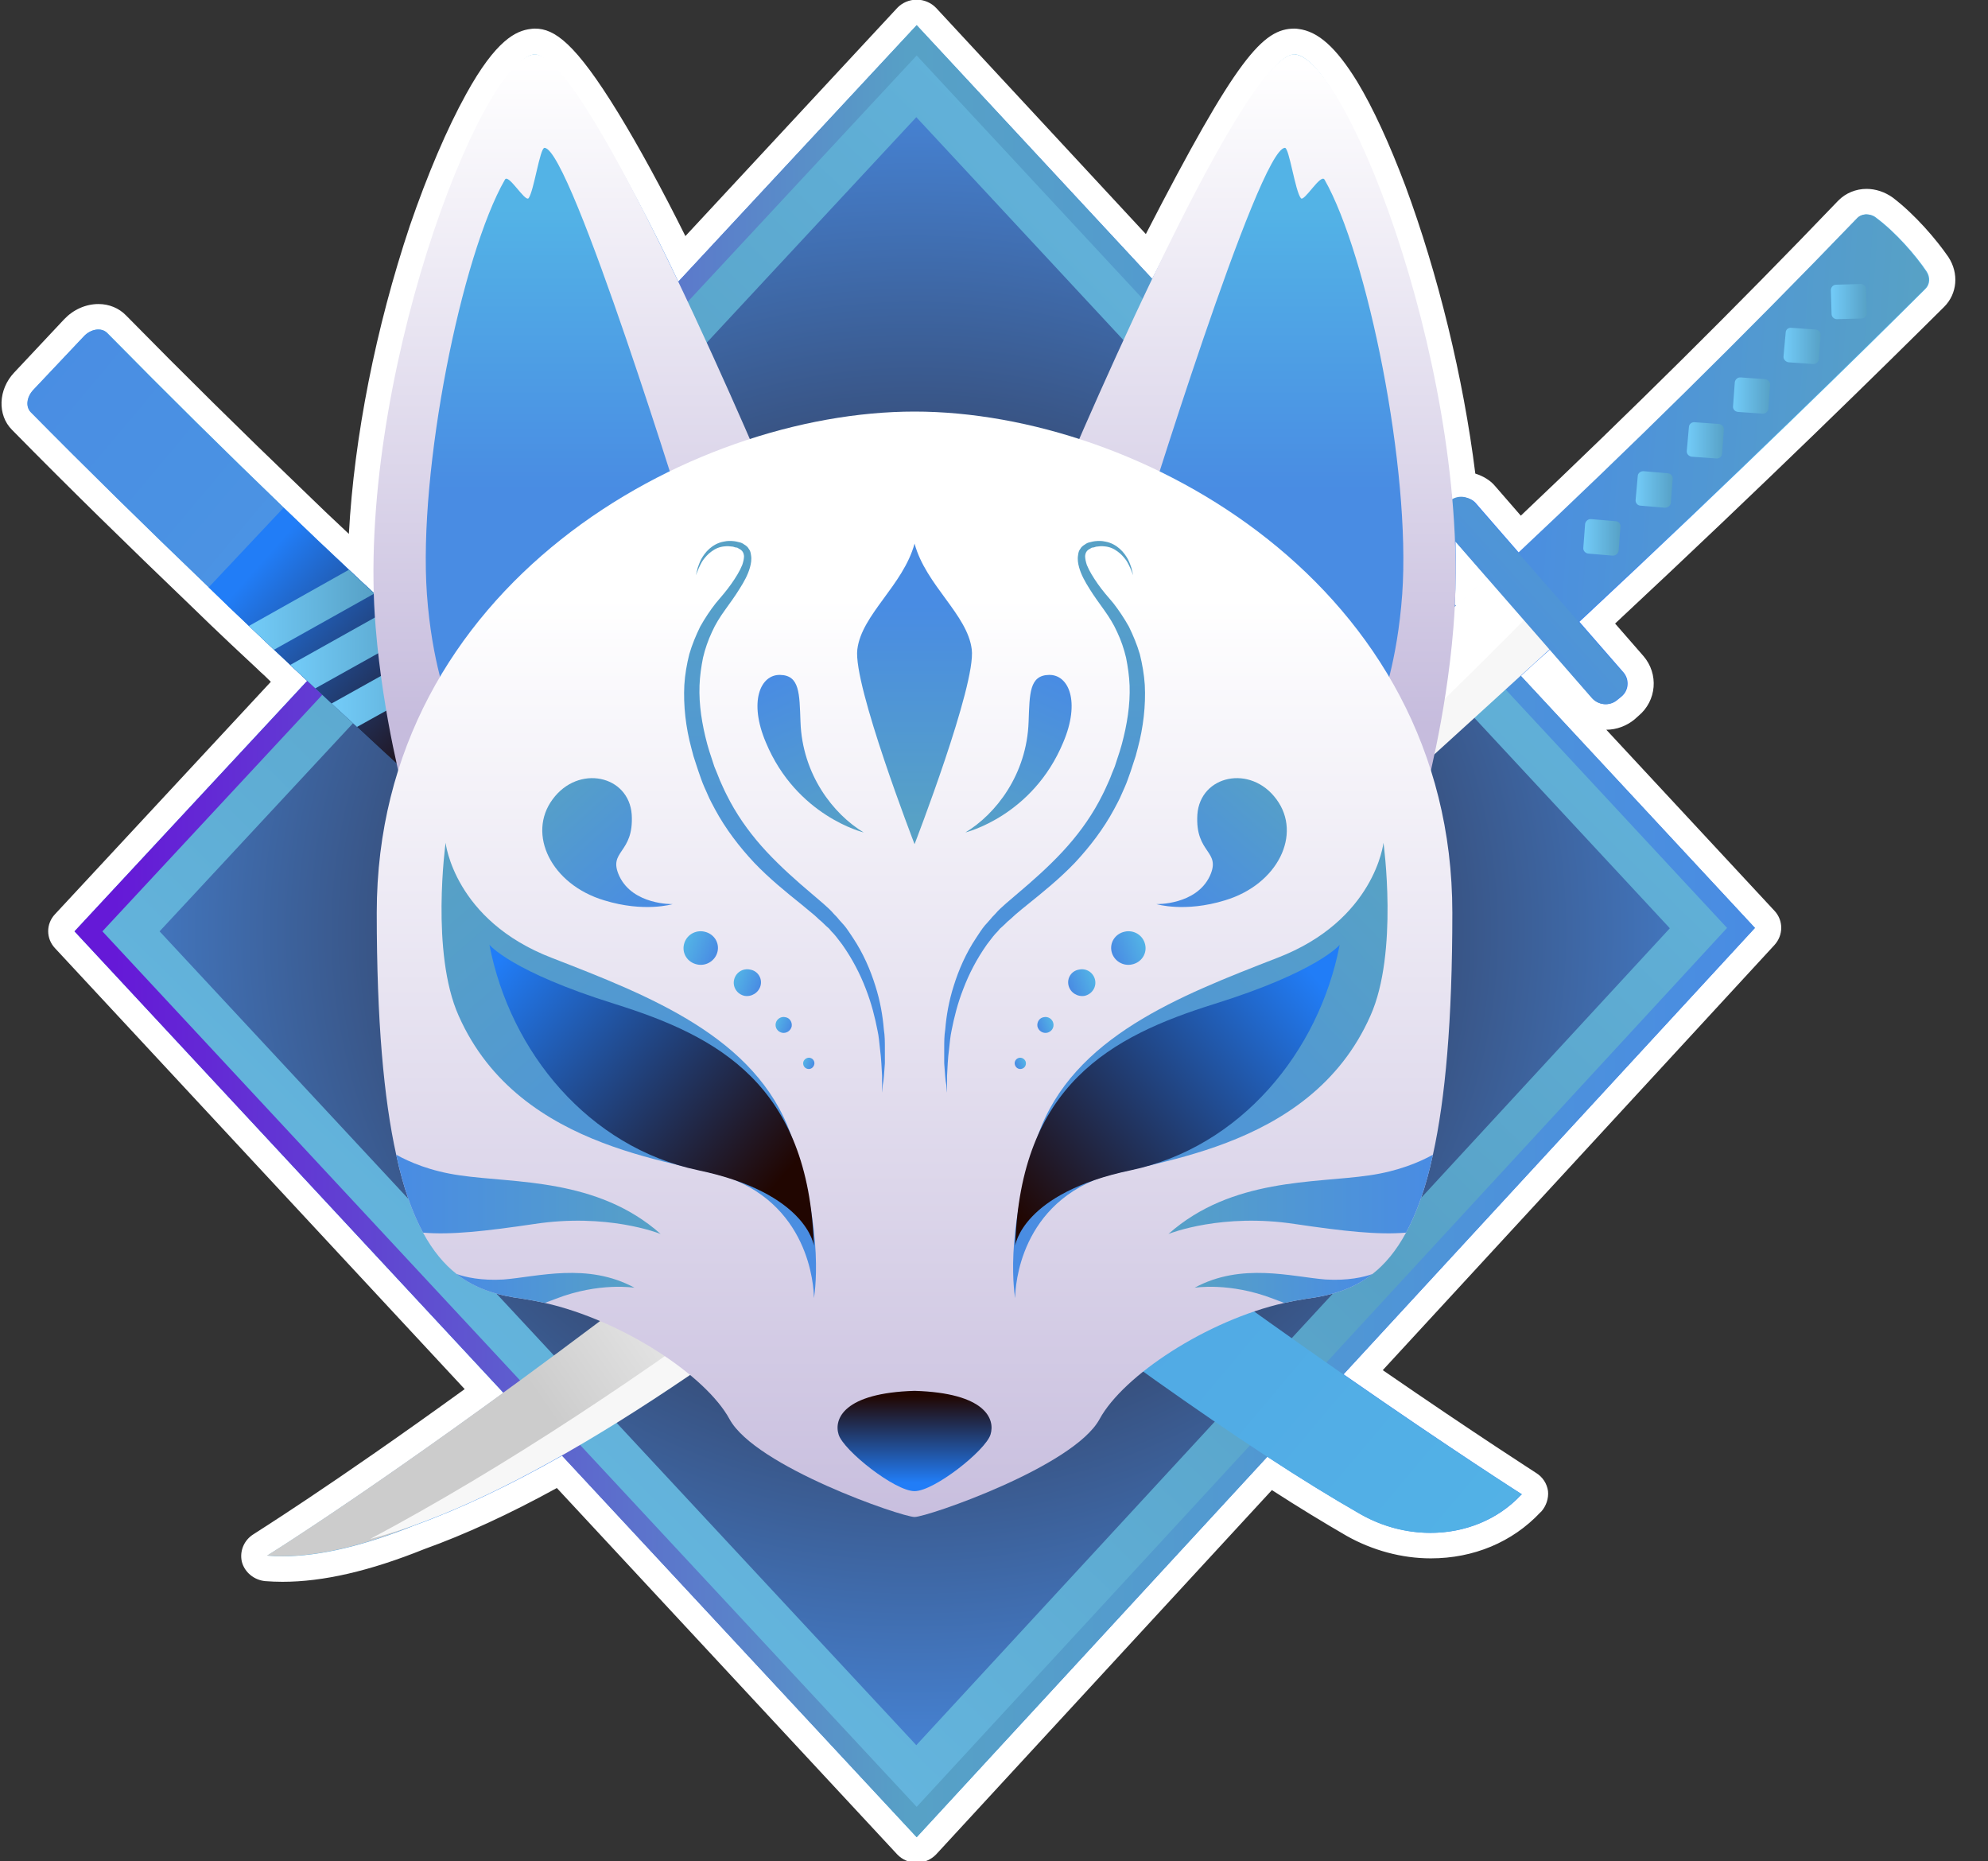 <svg fill="none" viewBox="0 0 47 44" height="44" width="47" xmlns="http://www.w3.org/2000/svg">
  <rect x="0" y="0" width="47" height="44" fill="#333333" stroke="none"/>
  <g clip-path="url(#clip0_1678_2172)">
    <path fill="url(#paint0_radial_1678_2172)" d="M21.672 43.731C21.588 43.731 21.505 43.699 21.446 43.633L13.223 34.793C12.03 35.461 10.919 35.982 9.918 36.333C8.682 36.838 7.588 37.09 6.678 37.09C6.545 37.09 6.417 37.085 6.294 37.074C6.169 37.066 6.052 36.976 6.019 36.846C5.994 36.724 6.044 36.585 6.161 36.52C6.178 36.504 8.064 35.339 11.445 32.886L1.528 22.212C1.419 22.098 1.419 21.927 1.528 21.813L6.837 16.101L6.653 15.938L5.677 15.017C5.354 14.707 5.037 14.403 4.725 14.104C3.264 12.703 1.845 11.31 0.509 9.957C0.267 9.713 0.292 9.297 0.568 9.012L1.745 7.757C1.903 7.586 2.12 7.488 2.329 7.488C2.496 7.488 2.646 7.553 2.755 7.659C4.107 9.036 5.51 10.421 6.929 11.79C7.446 12.285 7.961 12.774 8.473 13.257C8.496 13.273 8.515 13.292 8.532 13.314C8.64 7.806 11.22 1.157 12.581 0.986C12.603 0.98 12.625 0.978 12.647 0.978C12.94 0.978 13.357 1.206 14.35 2.827C14.893 3.707 15.527 4.889 16.12 6.119L21.446 0.391C21.505 0.334 21.588 0.293 21.672 0.293C21.755 0.293 21.839 0.334 21.897 0.391L27.165 6.062C29.076 2.322 29.903 0.978 30.604 0.978C30.621 0.978 30.64 0.98 30.663 0.986C32.007 1.141 34.019 6.551 34.603 11.456C34.803 11.464 34.987 11.546 35.112 11.684L35.939 12.63C38.593 10.12 41.198 7.537 43.694 4.946C43.803 4.832 43.961 4.767 44.128 4.767C44.278 4.767 44.429 4.816 44.554 4.913C45.055 5.288 45.539 5.85 45.806 6.241C45.973 6.502 45.956 6.828 45.748 7.04C44.328 8.45 41.423 11.293 37.758 14.724L38.618 15.701C38.877 15.995 38.844 16.443 38.535 16.696L38.435 16.777C38.301 16.891 38.142 16.948 37.967 16.948C37.75 16.948 37.55 16.858 37.416 16.704L36.623 15.791L36.389 15.995L41.715 21.731C41.824 21.845 41.824 22.024 41.724 22.139L32.224 32.438C34.645 34.116 36.131 35.062 36.147 35.07C36.222 35.118 36.281 35.2 36.289 35.282C36.298 35.371 36.273 35.461 36.206 35.526L36.189 35.55C35.588 36.186 34.745 36.536 33.827 36.536C33.192 36.536 32.558 36.365 31.998 36.047C31.406 35.705 30.738 35.298 30.02 34.833L21.905 43.633C21.847 43.699 21.764 43.731 21.672 43.731ZM34.72 13.64C34.725 13.64 34.731 13.637 34.736 13.632L34.72 13.616C34.72 13.626 34.72 13.635 34.72 13.64Z" clip-rule="evenodd" fill-rule="evenodd"></path>
    <path fill="white" d="M22.131 0.187L27.09 5.533C29.235 1.369 29.853 0.676 30.604 0.676C30.632 0.676 30.663 0.679 30.696 0.684C31.164 0.741 31.589 1.124 32.082 1.923C32.458 2.542 32.85 3.398 33.225 4.392C33.994 6.47 34.595 8.914 34.879 11.195C35.062 11.253 35.229 11.35 35.346 11.489L35.955 12.19C38.527 9.753 41.056 7.252 43.46 4.742C43.636 4.563 43.878 4.465 44.128 4.465C44.345 4.465 44.562 4.538 44.746 4.669C45.272 5.068 45.781 5.663 46.065 6.078C46.315 6.461 46.274 6.942 45.965 7.252C44.571 8.637 41.757 11.407 38.184 14.74L38.852 15.506C39.219 15.93 39.169 16.565 38.735 16.924L38.635 17.013C38.452 17.16 38.218 17.25 37.976 17.25L41.949 21.527C42.166 21.756 42.166 22.106 41.949 22.342L32.691 32.389C34.937 33.937 36.306 34.809 36.314 34.817C36.473 34.915 36.573 35.07 36.598 35.249C36.615 35.42 36.556 35.599 36.44 35.73L36.414 35.754C35.755 36.455 34.837 36.838 33.827 36.838C33.142 36.838 32.449 36.65 31.84 36.308C31.305 35.998 30.713 35.64 30.07 35.224L22.131 43.837C22.014 43.959 21.847 44.033 21.672 44.033C21.496 44.033 21.329 43.959 21.213 43.837L13.165 35.175C12.038 35.795 10.986 36.276 10.034 36.618C8.74 37.139 7.639 37.392 6.678 37.392C6.539 37.392 6.403 37.386 6.269 37.376C6.011 37.351 5.785 37.172 5.718 36.919C5.66 36.667 5.769 36.406 5.994 36.267C6.011 36.251 7.789 35.151 10.986 32.837L1.302 22.416C1.085 22.187 1.085 21.837 1.302 21.609L6.403 16.117C6.353 16.068 6.303 16.019 6.253 15.97C6.186 15.911 6.122 15.851 6.061 15.791L5.46 15.229C5.137 14.925 4.82 14.62 4.508 14.316C3.047 12.915 1.62 11.521 0.284 10.161C-0.067 9.81 -0.042 9.207 0.334 8.808L1.519 7.545C1.736 7.317 2.029 7.187 2.329 7.187C2.58 7.187 2.813 7.284 2.98 7.456C4.324 8.824 5.727 10.21 7.146 11.57C7.513 11.929 7.881 12.279 8.248 12.621C8.373 10.332 8.882 7.749 9.692 5.329C10.11 4.115 10.569 3.039 11.02 2.224C11.729 0.937 12.205 0.725 12.547 0.684C12.581 0.679 12.614 0.676 12.647 0.676C13.107 0.676 13.599 1.01 14.618 2.673C15.102 3.463 15.661 4.49 16.204 5.581L21.213 0.187C21.329 0.065 21.496 -0.008 21.672 -0.008C21.847 -0.008 22.014 0.065 22.131 0.187ZM16.037 6.657C14.793 4.025 13.207 1.287 12.647 1.287C12.636 1.287 12.628 1.287 12.622 1.287C11.545 1.418 8.724 8.197 8.849 14.023C8.654 13.844 8.457 13.659 8.256 13.469C7.744 12.991 7.229 12.502 6.712 12.002C5.343 10.682 3.949 9.305 2.538 7.871C2.479 7.814 2.404 7.79 2.329 7.79C2.212 7.79 2.079 7.847 1.978 7.961L0.793 9.216C0.634 9.387 0.601 9.615 0.735 9.745C2.029 11.057 3.448 12.45 4.942 13.884C5.254 14.189 5.571 14.493 5.894 14.797C6.089 14.982 6.286 15.169 6.486 15.359C6.614 15.479 6.74 15.598 6.862 15.718C6.996 15.843 7.129 15.968 7.263 16.093L1.761 22.016L11.904 32.927C8.298 35.55 6.32 36.773 6.32 36.773C6.436 36.783 6.556 36.789 6.678 36.789C7.58 36.789 8.632 36.528 9.809 36.056C10.894 35.664 12.055 35.11 13.29 34.41L21.672 43.43L29.961 34.434C30.755 34.956 31.489 35.404 32.157 35.787C32.683 36.088 33.259 36.235 33.827 36.235C34.628 36.235 35.404 35.933 35.955 35.347C35.967 35.341 35.975 35.333 35.98 35.322C35.98 35.322 34.386 34.312 31.765 32.487L41.49 21.935L35.955 15.979C36.184 15.767 36.414 15.557 36.648 15.351L37.65 16.508C37.733 16.598 37.85 16.647 37.967 16.647C38.059 16.647 38.159 16.614 38.234 16.549L38.335 16.467C38.51 16.321 38.527 16.068 38.385 15.897L37.341 14.699C41.098 11.195 44.087 8.262 45.522 6.828C45.631 6.722 45.639 6.551 45.547 6.413C45.289 6.03 44.821 5.492 44.362 5.15C44.295 5.093 44.212 5.068 44.128 5.068C44.053 5.068 43.97 5.101 43.919 5.158C41.215 7.969 38.535 10.609 35.914 13.07L34.879 11.88C34.803 11.799 34.687 11.758 34.57 11.758C34.486 11.758 34.403 11.782 34.328 11.823C33.776 6.502 31.623 1.401 30.629 1.287C30.618 1.287 30.61 1.287 30.604 1.287C29.978 1.279 28.668 3.781 27.24 6.592L21.672 0.595L16.037 6.657ZM34.394 14.292C34.419 13.803 34.419 13.306 34.411 12.793L35.162 13.656C34.917 13.884 34.673 14.11 34.428 14.333L34.394 14.292Z" clip-rule="evenodd" fill-rule="evenodd"></path>
    <path fill="url(#paint1_linear_1678_2172)" d="M21.672 0.595L1.761 22.016L21.672 43.429L41.49 21.935L21.672 0.595Z"></path>
    <path fill="url(#paint2_linear_1678_2172)" d="M21.672 1.312L2.421 22.016L21.672 42.712L40.831 21.935L21.672 1.312Z"></path>
    <path fill="url(#paint3_radial_1678_2172)" d="M21.663 2.77L3.773 22.016L21.663 41.254L39.478 21.943L21.663 2.77Z"></path>
    <path fill="url(#paint4_linear_1678_2172)" d="M6.311 36.773C6.311 36.773 17.498 29.855 35.321 13.493L36.64 15.001C25.537 25.161 12.247 37.253 6.311 36.773Z"></path>
    <path fill="url(#paint5_linear_1678_2172)" d="M44.345 5.15C44.804 5.492 45.272 6.03 45.531 6.413C45.623 6.551 45.614 6.722 45.506 6.828C44.061 8.262 41.056 11.22 37.266 14.748L35.839 13.118C38.477 10.641 41.181 7.985 43.903 5.158C44.011 5.044 44.203 5.036 44.345 5.15Z"></path>
    <path fill="#F7F7F7" d="M36.122 14.561L36.732 15.261C26.655 24.453 15.694 34.548 8.749 36.381C21.63 29.521 36.122 14.561 36.122 14.561Z"></path>
    <path fill="url(#paint6_linear_1678_2172)" d="M34.136 12.491L37.633 16.5C37.784 16.671 38.042 16.695 38.218 16.549L38.318 16.467C38.493 16.321 38.51 16.068 38.368 15.897L34.862 11.888C34.712 11.717 34.453 11.693 34.277 11.839L34.177 11.921C34.002 12.067 33.985 12.32 34.136 12.491Z"></path>
    <path fill="url(#paint7_linear_1678_2172)" d="M37.55 13.086L38.126 13.135C38.201 13.135 38.26 13.086 38.268 13.012L38.31 12.45C38.318 12.385 38.268 12.32 38.193 12.32L37.617 12.271C37.55 12.263 37.483 12.32 37.475 12.385L37.433 12.947C37.425 13.021 37.483 13.078 37.55 13.086Z"></path>
    <path fill="url(#paint8_linear_1678_2172)" d="M38.785 11.953L39.361 12.002C39.437 12.002 39.495 11.953 39.503 11.88L39.545 11.326C39.553 11.252 39.503 11.195 39.428 11.187L38.852 11.138C38.785 11.138 38.719 11.187 38.719 11.261L38.669 11.815C38.66 11.888 38.719 11.953 38.785 11.953Z"></path>
    <path fill="url(#paint9_linear_1678_2172)" d="M39.996 10.796L40.572 10.837C40.647 10.845 40.705 10.796 40.714 10.723L40.755 10.161C40.764 10.096 40.714 10.03 40.639 10.022L40.063 9.981C39.996 9.973 39.929 10.03 39.929 10.096L39.879 10.658C39.871 10.731 39.929 10.788 39.996 10.796Z"></path>
    <path fill="url(#paint10_linear_1678_2172)" d="M41.09 9.737L41.666 9.778C41.732 9.786 41.799 9.737 41.807 9.664L41.849 9.101C41.858 9.036 41.799 8.971 41.732 8.963L41.156 8.922C41.081 8.914 41.023 8.971 41.014 9.036L40.973 9.598C40.964 9.672 41.014 9.729 41.09 9.737Z"></path>
    <path fill="url(#paint11_linear_1678_2172)" d="M42.283 8.564L42.859 8.604C42.934 8.613 42.993 8.555 43.001 8.49L43.043 7.928C43.051 7.855 43.001 7.798 42.926 7.79L42.35 7.749C42.283 7.741 42.217 7.79 42.217 7.863L42.166 8.425C42.158 8.49 42.217 8.555 42.283 8.564Z"></path>
    <path fill="url(#paint12_linear_1678_2172)" d="M43.427 7.545L44.011 7.529C44.078 7.529 44.136 7.472 44.136 7.398L44.12 6.836C44.12 6.771 44.061 6.714 43.986 6.714L43.41 6.73C43.343 6.73 43.285 6.787 43.285 6.861L43.302 7.423C43.302 7.488 43.36 7.545 43.427 7.545Z"></path>
    <path fill="url(#paint13_linear_1678_2172)" d="M35.972 35.322C35.967 35.333 35.958 35.341 35.947 35.347C35.004 36.341 33.426 36.52 32.149 35.787C26.747 32.699 16.504 24.55 9.517 18.178C9.155 17.847 8.796 17.516 8.44 17.184C8.24 17 8.039 16.815 7.839 16.63C7.711 16.511 7.583 16.391 7.455 16.272C7.254 16.087 7.057 15.902 6.862 15.718C6.734 15.598 6.606 15.479 6.478 15.359C6.278 15.169 6.08 14.982 5.885 14.797C5.563 14.493 5.245 14.189 4.934 13.884C3.439 12.45 2.02 11.057 0.726 9.745C0.601 9.615 0.626 9.387 0.785 9.216L1.97 7.961C2.137 7.773 2.396 7.733 2.529 7.871C3.94 9.305 5.334 10.682 6.704 12.002C7.221 12.502 7.736 12.991 8.248 13.469C8.448 13.659 8.649 13.846 8.849 14.031C8.977 14.151 9.105 14.27 9.233 14.39C9.433 14.574 9.634 14.759 9.834 14.944C9.962 15.063 10.09 15.183 10.218 15.302C10.418 15.487 10.622 15.672 10.828 15.856C10.983 15.998 11.142 16.142 11.303 16.288C23.867 27.647 35.972 35.322 35.972 35.322Z"></path>
    <path fill="url(#paint14_linear_1678_2172)" d="M6.704 12.002C7.221 12.502 7.736 12.991 8.248 13.469C8.448 13.659 8.649 13.846 8.849 14.031C8.977 14.151 9.105 14.27 9.233 14.39C9.433 14.574 9.634 14.759 9.834 14.944C9.962 15.063 10.09 15.183 10.218 15.302C10.418 15.487 10.622 15.672 10.828 15.856C10.983 15.998 11.142 16.142 11.303 16.288L9.517 18.178C9.155 17.847 8.796 17.516 8.44 17.184C8.24 17 8.039 16.815 7.839 16.63C7.711 16.511 7.583 16.391 7.455 16.272C7.255 16.087 7.057 15.902 6.862 15.718C6.734 15.598 6.606 15.479 6.478 15.359C6.278 15.169 6.08 14.982 5.885 14.797C5.563 14.493 5.245 14.189 4.934 13.884L6.704 12.002Z"></path>
    <path fill="url(#paint15_linear_1678_2172)" d="M10.218 15.302C10.418 15.487 10.622 15.672 10.828 15.856L8.44 17.184C8.24 17 8.039 16.815 7.839 16.63L10.218 15.302Z"></path>
    <path fill="url(#paint16_linear_1678_2172)" d="M9.233 14.39C9.433 14.574 9.634 14.759 9.834 14.944L7.455 16.272C7.255 16.087 7.057 15.902 6.862 15.718L9.233 14.39Z"></path>
    <path fill="url(#paint17_linear_1678_2172)" d="M8.248 13.469C8.448 13.659 8.649 13.846 8.849 14.031L6.478 15.359C6.278 15.169 6.08 14.982 5.885 14.797L8.248 13.469Z"></path>
    <path fill="url(#paint18_linear_1678_2172)" d="M18.316 11.749C18.316 11.749 13.891 1.157 12.622 1.287C11.354 1.418 8.398 9.093 8.882 14.838C9.058 16.997 9.567 18.83 9.567 18.83L18.316 11.749Z"></path>
    <path fill="url(#paint19_linear_1678_2172)" d="M24.927 11.749C24.927 11.749 29.352 1.157 30.621 1.287C31.89 1.418 34.845 9.093 34.361 14.838C34.186 16.997 33.676 18.83 33.676 18.83L24.927 11.749Z"></path>
    <path fill="url(#paint20_linear_1678_2172)" d="M26.981 12.524C26.981 12.524 29.761 3.495 30.379 3.495C30.479 3.495 30.621 4.522 30.755 4.685C30.83 4.783 31.222 4.098 31.314 4.245C32.332 6.03 33.359 11.106 33.151 14.047C33.034 15.661 32.658 16.614 32.658 16.614L26.981 12.524Z"></path>
    <path fill="url(#paint21_linear_1678_2172)" d="M16.27 12.524C16.27 12.524 13.491 3.495 12.873 3.495C12.764 3.495 12.622 4.522 12.497 4.685C12.414 4.783 12.021 4.098 11.938 4.245C10.911 6.03 9.884 11.106 10.093 14.047C10.21 15.661 10.594 16.614 10.594 16.614L16.27 12.524Z"></path>
    <path fill="url(#paint22_linear_1678_2172)" d="M34.336 21.576C34.336 24.135 34.169 25.976 33.877 27.296C33.71 28.078 33.493 28.673 33.242 29.138C33.008 29.57 32.741 29.887 32.449 30.115C31.982 30.482 31.447 30.629 30.88 30.702C30.707 30.729 30.535 30.762 30.362 30.8C28.526 31.215 26.555 32.519 25.996 33.546C25.387 34.67 21.922 35.86 21.622 35.86C21.321 35.86 17.857 34.67 17.247 33.546C16.688 32.519 14.718 31.215 12.881 30.8C12.709 30.762 12.536 30.729 12.364 30.702C11.796 30.629 11.262 30.482 10.794 30.115C10.502 29.887 10.235 29.57 10.001 29.138C9.751 28.673 9.534 28.078 9.367 27.296C9.074 25.976 8.907 24.135 8.907 21.576C8.907 13.835 16.296 9.729 21.622 9.729C26.948 9.729 34.336 13.835 34.336 21.576Z"></path>
    <path fill="url(#paint23_linear_1678_2172)" d="M15.619 29.17C15.561 29.146 14.342 28.673 12.631 28.934C11.47 29.105 10.661 29.195 10.001 29.138C9.751 28.673 9.534 28.078 9.367 27.296C9.675 27.467 10.176 27.687 10.878 27.785C12.155 27.973 14.125 27.842 15.619 29.17Z"></path>
    <path fill="url(#paint24_linear_1678_2172)" d="M15.002 30.441C15.002 30.441 14.167 30.303 13.14 30.702C13.051 30.735 12.965 30.767 12.881 30.8C12.709 30.762 12.536 30.729 12.364 30.702C11.796 30.629 11.262 30.482 10.794 30.116C10.995 30.189 11.379 30.278 11.905 30.246C12.714 30.181 13.891 29.838 15.002 30.441Z"></path>
    <path fill="url(#paint25_linear_1678_2172)" d="M10.535 19.922C10.535 19.922 10.736 21.756 13.048 22.644C15.352 23.54 17.873 24.509 18.7 26.824C19.535 29.146 19.242 30.686 19.242 30.686C19.242 30.686 19.276 28.698 17.381 27.899C16.279 27.435 12.297 27.296 10.844 24.012C10.176 22.521 10.535 19.922 10.535 19.922Z"></path>
    <path fill="url(#paint26_linear_1678_2172)" d="M11.571 22.334C11.571 22.334 12.088 22.97 14.543 23.735C16.988 24.501 19.117 25.65 19.242 29.447C19.242 29.447 19.084 28.201 16.504 27.663C13.925 27.117 12.063 24.884 11.571 22.334Z"></path>
    <path fill="url(#paint27_linear_1678_2172)" d="M21.622 32.878C19.944 32.927 19.71 33.546 19.827 33.913C19.944 34.287 21.154 35.249 21.622 35.249C22.089 35.249 23.3 34.287 23.417 33.913C23.533 33.546 23.3 32.927 21.622 32.878Z"></path>
    <path fill="url(#paint28_linear_1678_2172)" d="M33.877 27.296C33.71 28.078 33.493 28.673 33.242 29.138C32.583 29.195 31.773 29.105 30.613 28.934C28.901 28.673 27.683 29.146 27.624 29.17C29.118 27.842 31.088 27.973 32.366 27.785C33.059 27.687 33.568 27.467 33.877 27.296Z"></path>
    <path fill="url(#paint29_linear_1678_2172)" d="M32.449 30.116C31.982 30.482 31.447 30.629 30.88 30.702C30.707 30.729 30.535 30.762 30.362 30.8C30.279 30.767 30.192 30.735 30.103 30.702C29.068 30.303 28.242 30.441 28.242 30.441C29.352 29.838 30.529 30.181 31.339 30.246C31.865 30.278 32.249 30.189 32.449 30.116Z"></path>
    <path fill="url(#paint30_linear_1678_2172)" d="M32.708 19.922C32.708 19.922 32.508 21.756 30.195 22.644C27.891 23.54 25.37 24.509 24.544 26.824C23.709 29.146 24.001 30.686 24.001 30.686C24.001 30.686 23.967 28.698 25.863 27.899C26.964 27.435 30.947 27.296 32.399 24.012C33.067 22.521 32.708 19.922 32.708 19.922Z"></path>
    <path fill="url(#paint31_linear_1678_2172)" d="M31.673 22.334C31.673 22.334 31.155 22.97 28.701 23.735C26.255 24.501 24.126 25.65 24.001 29.447C24.001 29.447 24.16 28.201 26.739 27.663C29.319 27.117 31.18 24.884 31.673 22.334Z"></path>
    <path fill="url(#paint32_linear_1678_2172)" d="M16.454 13.599C16.454 13.599 16.462 13.542 16.496 13.42C16.513 13.371 16.538 13.298 16.579 13.216C16.621 13.143 16.68 13.053 16.771 12.972C16.855 12.898 16.972 12.825 17.122 12.801C17.197 12.784 17.272 12.784 17.356 12.793L17.406 12.801C17.428 12.806 17.45 12.812 17.473 12.817C17.514 12.825 17.556 12.841 17.598 12.874C17.64 12.898 17.681 12.931 17.706 12.98C17.74 13.021 17.748 13.069 17.756 13.127C17.773 13.224 17.756 13.322 17.731 13.412C17.681 13.591 17.59 13.754 17.481 13.925C17.381 14.088 17.256 14.259 17.139 14.422C17.022 14.585 16.913 14.756 16.83 14.944C16.741 15.134 16.671 15.335 16.621 15.546C16.579 15.758 16.546 15.978 16.538 16.206C16.521 16.655 16.596 17.127 16.721 17.592L16.771 17.763L16.83 17.942L16.888 18.121L16.955 18.284C16.997 18.398 17.047 18.512 17.097 18.618C17.147 18.733 17.206 18.838 17.264 18.953C17.498 19.384 17.79 19.775 18.124 20.134C18.458 20.492 18.825 20.818 19.192 21.128C19.281 21.204 19.37 21.28 19.459 21.356C19.56 21.446 19.635 21.511 19.718 21.609C19.763 21.652 19.805 21.698 19.843 21.747C19.882 21.791 19.921 21.834 19.96 21.878C20.035 21.967 20.094 22.065 20.161 22.163C20.411 22.538 20.578 22.929 20.695 23.304C20.812 23.67 20.87 24.021 20.895 24.33C20.92 24.485 20.92 24.632 20.92 24.77C20.92 24.906 20.92 25.028 20.92 25.137C20.904 25.357 20.895 25.536 20.87 25.65C20.862 25.773 20.854 25.829 20.854 25.829C20.854 25.829 20.854 25.773 20.854 25.65C20.854 25.593 20.854 25.52 20.854 25.43C20.848 25.349 20.843 25.251 20.837 25.137C20.831 25.028 20.82 24.909 20.803 24.778C20.787 24.648 20.779 24.501 20.745 24.355C20.687 24.053 20.603 23.719 20.47 23.377C20.336 23.026 20.152 22.668 19.91 22.326C19.843 22.244 19.785 22.155 19.71 22.073C19.671 22.035 19.635 21.994 19.601 21.951C19.562 21.918 19.523 21.883 19.485 21.845L19.426 21.788L19.359 21.731C19.32 21.693 19.279 21.655 19.234 21.617C19.145 21.541 19.053 21.465 18.959 21.389C18.583 21.087 18.191 20.77 17.832 20.395C17.481 20.02 17.155 19.596 16.905 19.132C16.846 19.018 16.78 18.904 16.73 18.781C16.68 18.667 16.621 18.545 16.579 18.423L16.513 18.235L16.454 18.056L16.396 17.877L16.346 17.689C16.212 17.192 16.154 16.679 16.179 16.19C16.195 15.938 16.237 15.701 16.296 15.465C16.362 15.237 16.454 15.017 16.554 14.813C16.663 14.618 16.788 14.43 16.922 14.259C17.055 14.104 17.18 13.958 17.289 13.803C17.398 13.648 17.489 13.501 17.548 13.355C17.573 13.281 17.59 13.208 17.59 13.143C17.584 13.078 17.559 13.029 17.514 12.996C17.489 12.98 17.456 12.964 17.431 12.947L17.381 12.939L17.331 12.923C17.264 12.915 17.197 12.906 17.139 12.915C17.014 12.923 16.905 12.972 16.821 13.037C16.738 13.094 16.671 13.175 16.621 13.241C16.571 13.314 16.546 13.379 16.521 13.428C16.471 13.542 16.454 13.599 16.454 13.599Z"></path>
    <path fill="url(#paint33_linear_1678_2172)" d="M20.419 19.678C20.419 19.678 18.833 19.295 18.107 17.551C17.698 16.59 17.974 15.946 18.441 15.954C18.909 15.962 18.9 16.394 18.925 17.062C18.967 18.309 19.701 19.246 20.419 19.678Z"></path>
    <path fill="url(#paint34_linear_1678_2172)" d="M26.789 13.599C26.789 13.599 26.772 13.542 26.722 13.428C26.697 13.379 26.672 13.314 26.622 13.241C26.572 13.175 26.505 13.094 26.422 13.037C26.338 12.972 26.23 12.923 26.105 12.915C26.046 12.906 25.979 12.915 25.913 12.923L25.863 12.939L25.812 12.947C25.787 12.964 25.754 12.98 25.729 12.996C25.684 13.029 25.659 13.078 25.654 13.143C25.654 13.208 25.671 13.281 25.695 13.355C25.754 13.501 25.846 13.648 25.954 13.803C26.063 13.958 26.188 14.104 26.322 14.259C26.455 14.43 26.58 14.618 26.689 14.813C26.789 15.017 26.881 15.237 26.948 15.465C27.006 15.701 27.048 15.938 27.065 16.19C27.09 16.679 27.031 17.192 26.898 17.689L26.848 17.877L26.789 18.056L26.731 18.235L26.664 18.423C26.622 18.545 26.564 18.667 26.514 18.781C26.463 18.904 26.397 19.018 26.338 19.132C26.088 19.596 25.762 20.02 25.412 20.395C25.053 20.77 24.66 21.087 24.285 21.389C24.19 21.465 24.098 21.541 24.009 21.617C23.965 21.655 23.923 21.693 23.884 21.731L23.817 21.788L23.759 21.845C23.72 21.883 23.681 21.918 23.642 21.951C23.608 21.994 23.572 22.035 23.533 22.073C23.458 22.155 23.4 22.244 23.333 22.326C23.091 22.668 22.907 23.026 22.774 23.377C22.64 23.719 22.557 24.053 22.498 24.355C22.465 24.501 22.456 24.648 22.44 24.778C22.423 24.909 22.412 25.028 22.406 25.137C22.401 25.251 22.395 25.349 22.39 25.43C22.39 25.52 22.39 25.593 22.39 25.65C22.39 25.773 22.39 25.829 22.39 25.829C22.39 25.829 22.381 25.773 22.373 25.65C22.348 25.536 22.34 25.357 22.323 25.137C22.323 25.028 22.323 24.906 22.323 24.77C22.323 24.632 22.323 24.485 22.348 24.33C22.373 24.021 22.431 23.67 22.548 23.304C22.665 22.929 22.832 22.538 23.083 22.163C23.149 22.065 23.208 21.967 23.283 21.878C23.322 21.834 23.361 21.791 23.4 21.747C23.439 21.698 23.48 21.652 23.525 21.609C23.608 21.511 23.684 21.446 23.784 21.356C23.873 21.28 23.962 21.204 24.051 21.128C24.418 20.818 24.786 20.492 25.119 20.134C25.453 19.775 25.746 19.384 25.979 18.953C26.038 18.838 26.096 18.733 26.146 18.618C26.196 18.512 26.247 18.398 26.288 18.284L26.355 18.121L26.413 17.942L26.472 17.763L26.522 17.592C26.647 17.127 26.722 16.655 26.706 16.206C26.697 15.978 26.664 15.758 26.622 15.546C26.572 15.335 26.503 15.134 26.413 14.944C26.33 14.756 26.221 14.585 26.105 14.422C25.988 14.259 25.863 14.088 25.762 13.925C25.654 13.754 25.562 13.591 25.512 13.412C25.487 13.322 25.47 13.224 25.487 13.127C25.495 13.069 25.503 13.021 25.537 12.98C25.562 12.931 25.604 12.898 25.645 12.874C25.687 12.841 25.729 12.825 25.771 12.817C25.793 12.812 25.815 12.806 25.837 12.801L25.887 12.793C25.971 12.784 26.046 12.784 26.121 12.801C26.271 12.825 26.388 12.898 26.472 12.972C26.564 13.053 26.622 13.143 26.664 13.216C26.706 13.298 26.731 13.371 26.747 13.42C26.781 13.542 26.789 13.599 26.789 13.599Z"></path>
    <path fill="url(#paint35_linear_1678_2172)" d="M22.974 15.351C22.874 14.528 21.889 13.835 21.622 12.85C21.354 13.835 20.369 14.528 20.269 15.351C20.161 16.182 21.622 19.955 21.622 19.955C21.622 19.955 23.082 16.182 22.974 15.351Z"></path>
    <path fill="url(#paint36_linear_1678_2172)" d="M22.824 19.678C22.824 19.678 24.41 19.295 25.136 17.551C25.545 16.59 25.27 15.946 24.802 15.954C24.335 15.962 24.343 16.394 24.318 17.062C24.276 18.309 23.542 19.246 22.824 19.678Z"></path>
    <path fill="url(#paint37_linear_1678_2172)" d="M27.34 21.372C27.34 21.372 28.275 21.397 28.601 20.712C28.884 20.101 28.25 20.191 28.308 19.254C28.375 18.325 29.569 18.064 30.178 18.895C30.788 19.718 30.212 20.908 28.96 21.283C28.008 21.576 27.34 21.372 27.34 21.372Z"></path>
    <path fill="url(#paint38_linear_1678_2172)" d="M26.28 22.497C26.33 22.709 26.547 22.847 26.764 22.798C26.989 22.75 27.123 22.538 27.073 22.326C27.023 22.106 26.806 21.975 26.589 22.024C26.363 22.073 26.23 22.285 26.28 22.497Z"></path>
    <path fill="url(#paint39_linear_1678_2172)" d="M25.262 23.295C25.303 23.466 25.479 23.572 25.645 23.54C25.821 23.499 25.929 23.328 25.888 23.157C25.846 22.986 25.679 22.88 25.504 22.921C25.328 22.953 25.22 23.124 25.262 23.295Z"></path>
    <path fill="url(#paint40_linear_1678_2172)" d="M24.527 24.265C24.552 24.371 24.66 24.436 24.761 24.412C24.861 24.387 24.928 24.29 24.902 24.184C24.878 24.086 24.777 24.021 24.677 24.045C24.569 24.061 24.51 24.167 24.527 24.265Z"></path>
    <path fill="url(#paint41_linear_1678_2172)" d="M23.992 25.161C24.009 25.235 24.076 25.284 24.151 25.267C24.226 25.251 24.268 25.178 24.251 25.104C24.235 25.039 24.16 24.99 24.093 25.006C24.018 25.023 23.976 25.096 23.992 25.161Z"></path>
    <path fill="url(#paint42_linear_1678_2172)" d="M15.903 21.372C15.903 21.372 14.968 21.397 14.643 20.712C14.359 20.101 14.993 20.191 14.935 19.254C14.868 18.325 13.674 18.064 13.065 18.895C12.455 19.718 13.031 20.908 14.284 21.283C15.235 21.576 15.903 21.372 15.903 21.372Z"></path>
    <path fill="url(#paint43_linear_1678_2172)" d="M16.963 22.497C16.913 22.709 16.696 22.847 16.479 22.798C16.254 22.75 16.12 22.538 16.17 22.326C16.221 22.106 16.438 21.975 16.655 22.024C16.88 22.073 17.014 22.285 16.963 22.497Z"></path>
    <path fill="url(#paint44_linear_1678_2172)" d="M17.982 23.295C17.94 23.466 17.765 23.572 17.598 23.54C17.423 23.499 17.314 23.328 17.356 23.157C17.398 22.986 17.565 22.88 17.74 22.921C17.915 22.953 18.024 23.124 17.982 23.295Z"></path>
    <path fill="url(#paint45_linear_1678_2172)" d="M18.717 24.265C18.692 24.371 18.583 24.436 18.483 24.412C18.383 24.387 18.316 24.29 18.341 24.184C18.366 24.086 18.466 24.021 18.566 24.045C18.675 24.061 18.733 24.167 18.717 24.265Z"></path>
    <path fill="url(#paint46_linear_1678_2172)" d="M19.251 25.161C19.234 25.235 19.167 25.284 19.092 25.267C19.017 25.251 18.975 25.178 18.992 25.104C19.009 25.039 19.084 24.99 19.151 25.006C19.226 25.023 19.267 25.096 19.251 25.161Z"></path>
  </g>
  <defs>
    <radialGradient gradientTransform="translate(23.131 22.013) scale(22.521 21.982)" gradientUnits="userSpaceOnUse" r="1" cy="0" cx="0" id="paint0_radial_1678_2172">
      <stop stop-color="#3784ef" offset="0.767"></stop>
      <stop stop-color="#53b3e6" offset="1"></stop>
    </radialGradient>
    <linearGradient gradientUnits="userSpaceOnUse" y2="0.596" x2="41.49" y1="0.596" x1="1.758" id="paint1_linear_1678_2172">
      <stop stop-color="#6519d7" offset="0.024"></stop>
      <stop stop-color="#57a1c6" offset="0.499"></stop>
      <stop stop-color="#498ce3" offset="1"></stop>
    </linearGradient>
    <linearGradient gradientUnits="userSpaceOnUse" y2="69.383" x2="20.235" y1="17.762" x1="70.619" id="paint2_linear_1678_2172">
      <stop stop-color="#73ccf9"></stop>
      <stop stop-color="#57a1c6" offset="0.49"></stop>
      <stop stop-color="#73ccf9" offset="1"></stop>
    </linearGradient>
    <radialGradient gradientTransform="translate(21.624 22.013) scale(21.576 21.059)" gradientUnits="userSpaceOnUse" r="1" cy="0" cx="0" id="paint3_radial_1678_2172">
      <stop stop-color="#210601"></stop>
      <stop stop-color="#498ce3" offset="1"></stop>
    </radialGradient>
    <linearGradient gradientUnits="userSpaceOnUse" y2="15.252" x2="9.033" y1="20.227" x1="1.778" id="paint4_linear_1678_2172">
      <stop stop-color="#CCCCCC" offset="0.204"></stop>
      <stop stop-color="white" offset="1"></stop>
    </linearGradient>
    <linearGradient gradientUnits="userSpaceOnUse" y2="5.196" x2="45.489" y1="4.459" x1="35.233" id="paint5_linear_1678_2172">
      <stop stop-color="#498ce3" offset="0.024"></stop>
      <stop stop-color="#57a1c6" offset="1"></stop>
    </linearGradient>
    <linearGradient gradientUnits="userSpaceOnUse" y2="7.756" x2="37.67" y1="13.909" x1="30.898" id="paint6_linear_1678_2172">
      <stop stop-color="#498ce3" offset="0.024"></stop>
      <stop stop-color="#57a1c6" offset="1"></stop>
    </linearGradient>
    <linearGradient gradientUnits="userSpaceOnUse" y2="12.272" x2="38.312" y1="12.272" x1="37.432" id="paint7_linear_1678_2172">
      <stop stop-color="#73ccf9"></stop>
      <stop stop-color="#57a1c6" offset="0.993"></stop>
    </linearGradient>
    <linearGradient gradientUnits="userSpaceOnUse" y2="11.141" x2="39.549" y1="11.141" x1="38.669" id="paint8_linear_1678_2172">
      <stop stop-color="#73ccf9"></stop>
      <stop stop-color="#57a1c6" offset="0.993"></stop>
    </linearGradient>
    <linearGradient gradientUnits="userSpaceOnUse" y2="9.981" x2="40.76" y1="9.981" x1="39.88" id="paint9_linear_1678_2172">
      <stop stop-color="#73ccf9"></stop>
      <stop stop-color="#57a1c6" offset="0.993"></stop>
    </linearGradient>
    <linearGradient gradientUnits="userSpaceOnUse" y2="8.921" x2="41.849" y1="8.921" x1="40.969" id="paint10_linear_1678_2172">
      <stop stop-color="#73ccf9"></stop>
      <stop stop-color="#57a1c6" offset="0.993"></stop>
    </linearGradient>
    <linearGradient gradientUnits="userSpaceOnUse" y2="7.745" x2="43.047" y1="7.745" x1="42.167" id="paint11_linear_1678_2172">
      <stop stop-color="#73ccf9"></stop>
      <stop stop-color="#57a1c6" offset="0.993"></stop>
    </linearGradient>
    <linearGradient gradientUnits="userSpaceOnUse" y2="6.716" x2="44.134" y1="6.716" x1="43.285" id="paint12_linear_1678_2172">
      <stop stop-color="#73ccf9"></stop>
      <stop stop-color="#57a1c6" offset="0.993"></stop>
    </linearGradient>
    <linearGradient gradientUnits="userSpaceOnUse" y2="24.375" x2="49.106" y1="-7.827" x1="10.851" id="paint13_linear_1678_2172">
      <stop stop-color="#498ce3" offset="0.024"></stop>
      <stop stop-color="#53b3e6" offset="0.979"></stop>
    </linearGradient>
    <linearGradient gradientUnits="userSpaceOnUse" y2="16.539" x2="3.282" y1="20.817" x1="8.087" id="paint14_linear_1678_2172">
      <stop stop-color="#210601"></stop>
      <stop stop-color="#217df7" offset="1"></stop>
    </linearGradient>
    <linearGradient gradientUnits="userSpaceOnUse" y2="15.299" x2="10.823" y1="15.299" x1="7.839" id="paint15_linear_1678_2172">
      <stop stop-color="#73ccf9"></stop>
      <stop stop-color="#57a1c6" offset="0.993"></stop>
    </linearGradient>
    <linearGradient gradientUnits="userSpaceOnUse" y2="14.389" x2="9.83" y1="14.389" x1="6.858" id="paint16_linear_1678_2172">
      <stop stop-color="#73ccf9"></stop>
      <stop stop-color="#57a1c6" offset="0.993"></stop>
    </linearGradient>
    <linearGradient gradientUnits="userSpaceOnUse" y2="13.473" x2="8.847" y1="13.473" x1="5.885" id="paint17_linear_1678_2172">
      <stop stop-color="#73ccf9"></stop>
      <stop stop-color="#57a1c6" offset="0.993"></stop>
    </linearGradient>
    <linearGradient gradientUnits="userSpaceOnUse" y2="1.535" x2="-3.455" y1="17.159" x1="-3.455" id="paint18_linear_1678_2172">
      <stop stop-color="#C6BCDD"></stop>
      <stop stop-color="white" offset="1"></stop>
    </linearGradient>
    <linearGradient gradientUnits="userSpaceOnUse" y2="1.535" x2="12.645" y1="17.159" x1="12.645" id="paint19_linear_1678_2172">
      <stop stop-color="#C6BCDD"></stop>
      <stop stop-color="white" offset="1"></stop>
    </linearGradient>
    <linearGradient gradientUnits="userSpaceOnUse" y2="4.747" x2="15.514" y1="13.565" x1="15.514" id="paint20_linear_1678_2172">
      <stop stop-color="#498ce3" offset="0.223"></stop>
      <stop stop-color="#53b3e6" offset="0.979"></stop>
    </linearGradient>
    <linearGradient gradientUnits="userSpaceOnUse" y2="4.747" x2="27.732" y1="13.565" x1="27.732" id="paint21_linear_1678_2172">
      <stop stop-color="#498ce3" offset="0.223"></stop>
      <stop stop-color="#53b3e6" offset="0.979"></stop>
    </linearGradient>
    <linearGradient gradientUnits="userSpaceOnUse" y2="14.119" x2="7.525" y1="36.815" x1="7.525" id="paint22_linear_1678_2172">
      <stop stop-color="#C6BCDD"></stop>
      <stop stop-color="white" offset="1"></stop>
    </linearGradient>
    <linearGradient gradientUnits="userSpaceOnUse" y2="27.296" x2="15.619" y1="27.296" x1="9.363" id="paint23_linear_1678_2172">
      <stop stop-color="#498ce3" offset="0.024"></stop>
      <stop stop-color="#57a1c6" offset="1"></stop>
    </linearGradient>
    <linearGradient gradientUnits="userSpaceOnUse" y2="30.09" x2="15" y1="30.09" x1="10.797" id="paint24_linear_1678_2172">
      <stop stop-color="#498ce3" offset="0.024"></stop>
      <stop stop-color="#57a1c6" offset="1"></stop>
    </linearGradient>
    <linearGradient gradientUnits="userSpaceOnUse" y2="26.197" x2="4.297" y1="35.973" x1="12.853" id="paint25_linear_1678_2172">
      <stop stop-color="#498ce3" offset="0.024"></stop>
      <stop stop-color="#57a1c6" offset="1"></stop>
    </linearGradient>
    <linearGradient gradientUnits="userSpaceOnUse" y2="26.423" x2="8.617" y1="32.562" x1="15.758" id="paint26_linear_1678_2172">
      <stop stop-color="#210601" offset="0.107"></stop>
      <stop stop-color="#217df7" offset="1"></stop>
    </linearGradient>
    <linearGradient gradientUnits="userSpaceOnUse" y2="35.05" x2="22.431" y1="33.003" x1="22.431" id="paint27_linear_1678_2172">
      <stop stop-color="#210601"></stop>
      <stop stop-color="#217df7" offset="1"></stop>
    </linearGradient>
    <linearGradient gradientUnits="userSpaceOnUse" y2="29.172" x2="27.475" y1="29.172" x1="33.941" id="paint28_linear_1678_2172">
      <stop stop-color="#498ce3" offset="0.024"></stop>
      <stop stop-color="#57a1c6" offset="1"></stop>
    </linearGradient>
    <linearGradient gradientUnits="userSpaceOnUse" y2="30.845" x2="28.313" y1="30.759" x1="32.425" id="paint29_linear_1678_2172">
      <stop stop-color="#498ce3" offset="0.024"></stop>
      <stop stop-color="#57a1c6" offset="1"></stop>
    </linearGradient>
    <linearGradient gradientUnits="userSpaceOnUse" y2="14.759" x2="26.729" y1="23.38" x1="17.696" id="paint30_linear_1678_2172">
      <stop stop-color="#498ce3" offset="0.024"></stop>
      <stop stop-color="#57a1c6" offset="1"></stop>
    </linearGradient>
    <linearGradient gradientUnits="userSpaceOnUse" y2="19.263" x2="27.888" y1="25.069" x1="20.948" id="paint31_linear_1678_2172">
      <stop stop-color="#210601"></stop>
      <stop stop-color="#217df7" offset="1"></stop>
    </linearGradient>
    <linearGradient gradientUnits="userSpaceOnUse" y2="12.983" x2="-0.242" y1="25.614" x1="-0.242" id="paint32_linear_1678_2172">
      <stop stop-color="#498ce3" offset="0.024"></stop>
      <stop stop-color="#57a1c6" offset="1"></stop>
    </linearGradient>
    <linearGradient gradientUnits="userSpaceOnUse" y2="20.175" x2="19.188" y1="16.301" x1="17.443" id="paint33_linear_1678_2172">
      <stop stop-color="#498ce3" offset="0.024"></stop>
      <stop stop-color="#57a1c6" offset="1"></stop>
    </linearGradient>
    <linearGradient gradientUnits="userSpaceOnUse" y2="12.983" x2="5.904" y1="25.614" x1="5.904" id="paint34_linear_1678_2172">
      <stop stop-color="#498ce3" offset="0.024"></stop>
      <stop stop-color="#57a1c6" offset="1"></stop>
    </linearGradient>
    <linearGradient gradientUnits="userSpaceOnUse" y2="19.37" x2="31.355" y1="14.169" x1="31.355" id="paint35_linear_1678_2172">
      <stop stop-color="#498ce3" offset="0.024"></stop>
      <stop stop-color="#57a1c6" offset="1"></stop>
    </linearGradient>
    <linearGradient gradientUnits="userSpaceOnUse" y2="20.175" x2="24.055" y1="16.301" x1="25.8" id="paint36_linear_1678_2172">
      <stop stop-color="#498ce3" offset="0.024"></stop>
      <stop stop-color="#57a1c6" offset="1"></stop>
    </linearGradient>
    <linearGradient gradientUnits="userSpaceOnUse" y2="16.873" x2="28.514" y1="19.998" x1="25.884" id="paint37_linear_1678_2172">
      <stop stop-color="#498ce3" offset="0.024"></stop>
      <stop stop-color="#57a1c6" offset="1"></stop>
    </linearGradient>
    <linearGradient gradientUnits="userSpaceOnUse" y2="21.881" x2="26.891" y1="22.19" x1="26.148" id="paint38_linear_1678_2172">
      <stop stop-color="#498ce3" offset="0.024"></stop>
      <stop stop-color="#53b3e6" offset="0.979"></stop>
    </linearGradient>
    <linearGradient gradientUnits="userSpaceOnUse" y2="22.806" x2="25.747" y1="23.052" x1="25.157" id="paint39_linear_1678_2172">
      <stop stop-color="#498ce3" offset="0.024"></stop>
      <stop stop-color="#53b3e6" offset="0.979"></stop>
    </linearGradient>
    <linearGradient gradientUnits="userSpaceOnUse" y2="23.974" x2="24.82" y1="24.122" x1="24.467" id="paint40_linear_1678_2172">
      <stop stop-color="#498ce3" offset="0.024"></stop>
      <stop stop-color="#53b3e6" offset="0.979"></stop>
    </linearGradient>
    <linearGradient gradientUnits="userSpaceOnUse" y2="24.961" x2="24.192" y1="25.063" x1="23.947" id="paint41_linear_1678_2172">
      <stop stop-color="#498ce3" offset="0.024"></stop>
      <stop stop-color="#53b3e6" offset="0.979"></stop>
    </linearGradient>
    <linearGradient gradientUnits="userSpaceOnUse" y2="19.79" x2="11.364" y1="22.849" x1="14.105" id="paint42_linear_1678_2172">
      <stop stop-color="#498ce3" offset="0.024"></stop>
      <stop stop-color="#57a1c6" offset="1"></stop>
    </linearGradient>
    <linearGradient gradientUnits="userSpaceOnUse" y2="21.881" x2="16.352" y1="22.19" x1="17.095" id="paint43_linear_1678_2172">
      <stop stop-color="#498ce3" offset="0.024"></stop>
      <stop stop-color="#53b3e6" offset="0.979"></stop>
    </linearGradient>
    <linearGradient gradientUnits="userSpaceOnUse" y2="22.806" x2="17.496" y1="23.052" x1="18.086" id="paint44_linear_1678_2172">
      <stop stop-color="#498ce3" offset="0.024"></stop>
      <stop stop-color="#53b3e6" offset="0.979"></stop>
    </linearGradient>
    <linearGradient gradientUnits="userSpaceOnUse" y2="23.974" x2="18.424" y1="24.122" x1="18.777" id="paint45_linear_1678_2172">
      <stop stop-color="#498ce3" offset="0.024"></stop>
      <stop stop-color="#53b3e6" offset="0.979"></stop>
    </linearGradient>
    <linearGradient gradientUnits="userSpaceOnUse" y2="24.961" x2="19.052" y1="25.063" x1="19.296" id="paint46_linear_1678_2172">
      <stop stop-color="#498ce3" offset="0.024"></stop>
      <stop stop-color="#53b3e6" offset="0.979"></stop>
    </linearGradient>
    <clipPath id="clip0_1678_2172">
      <rect fill="white" height="44" width="47"></rect>
    </clipPath>
  </defs>
</svg>